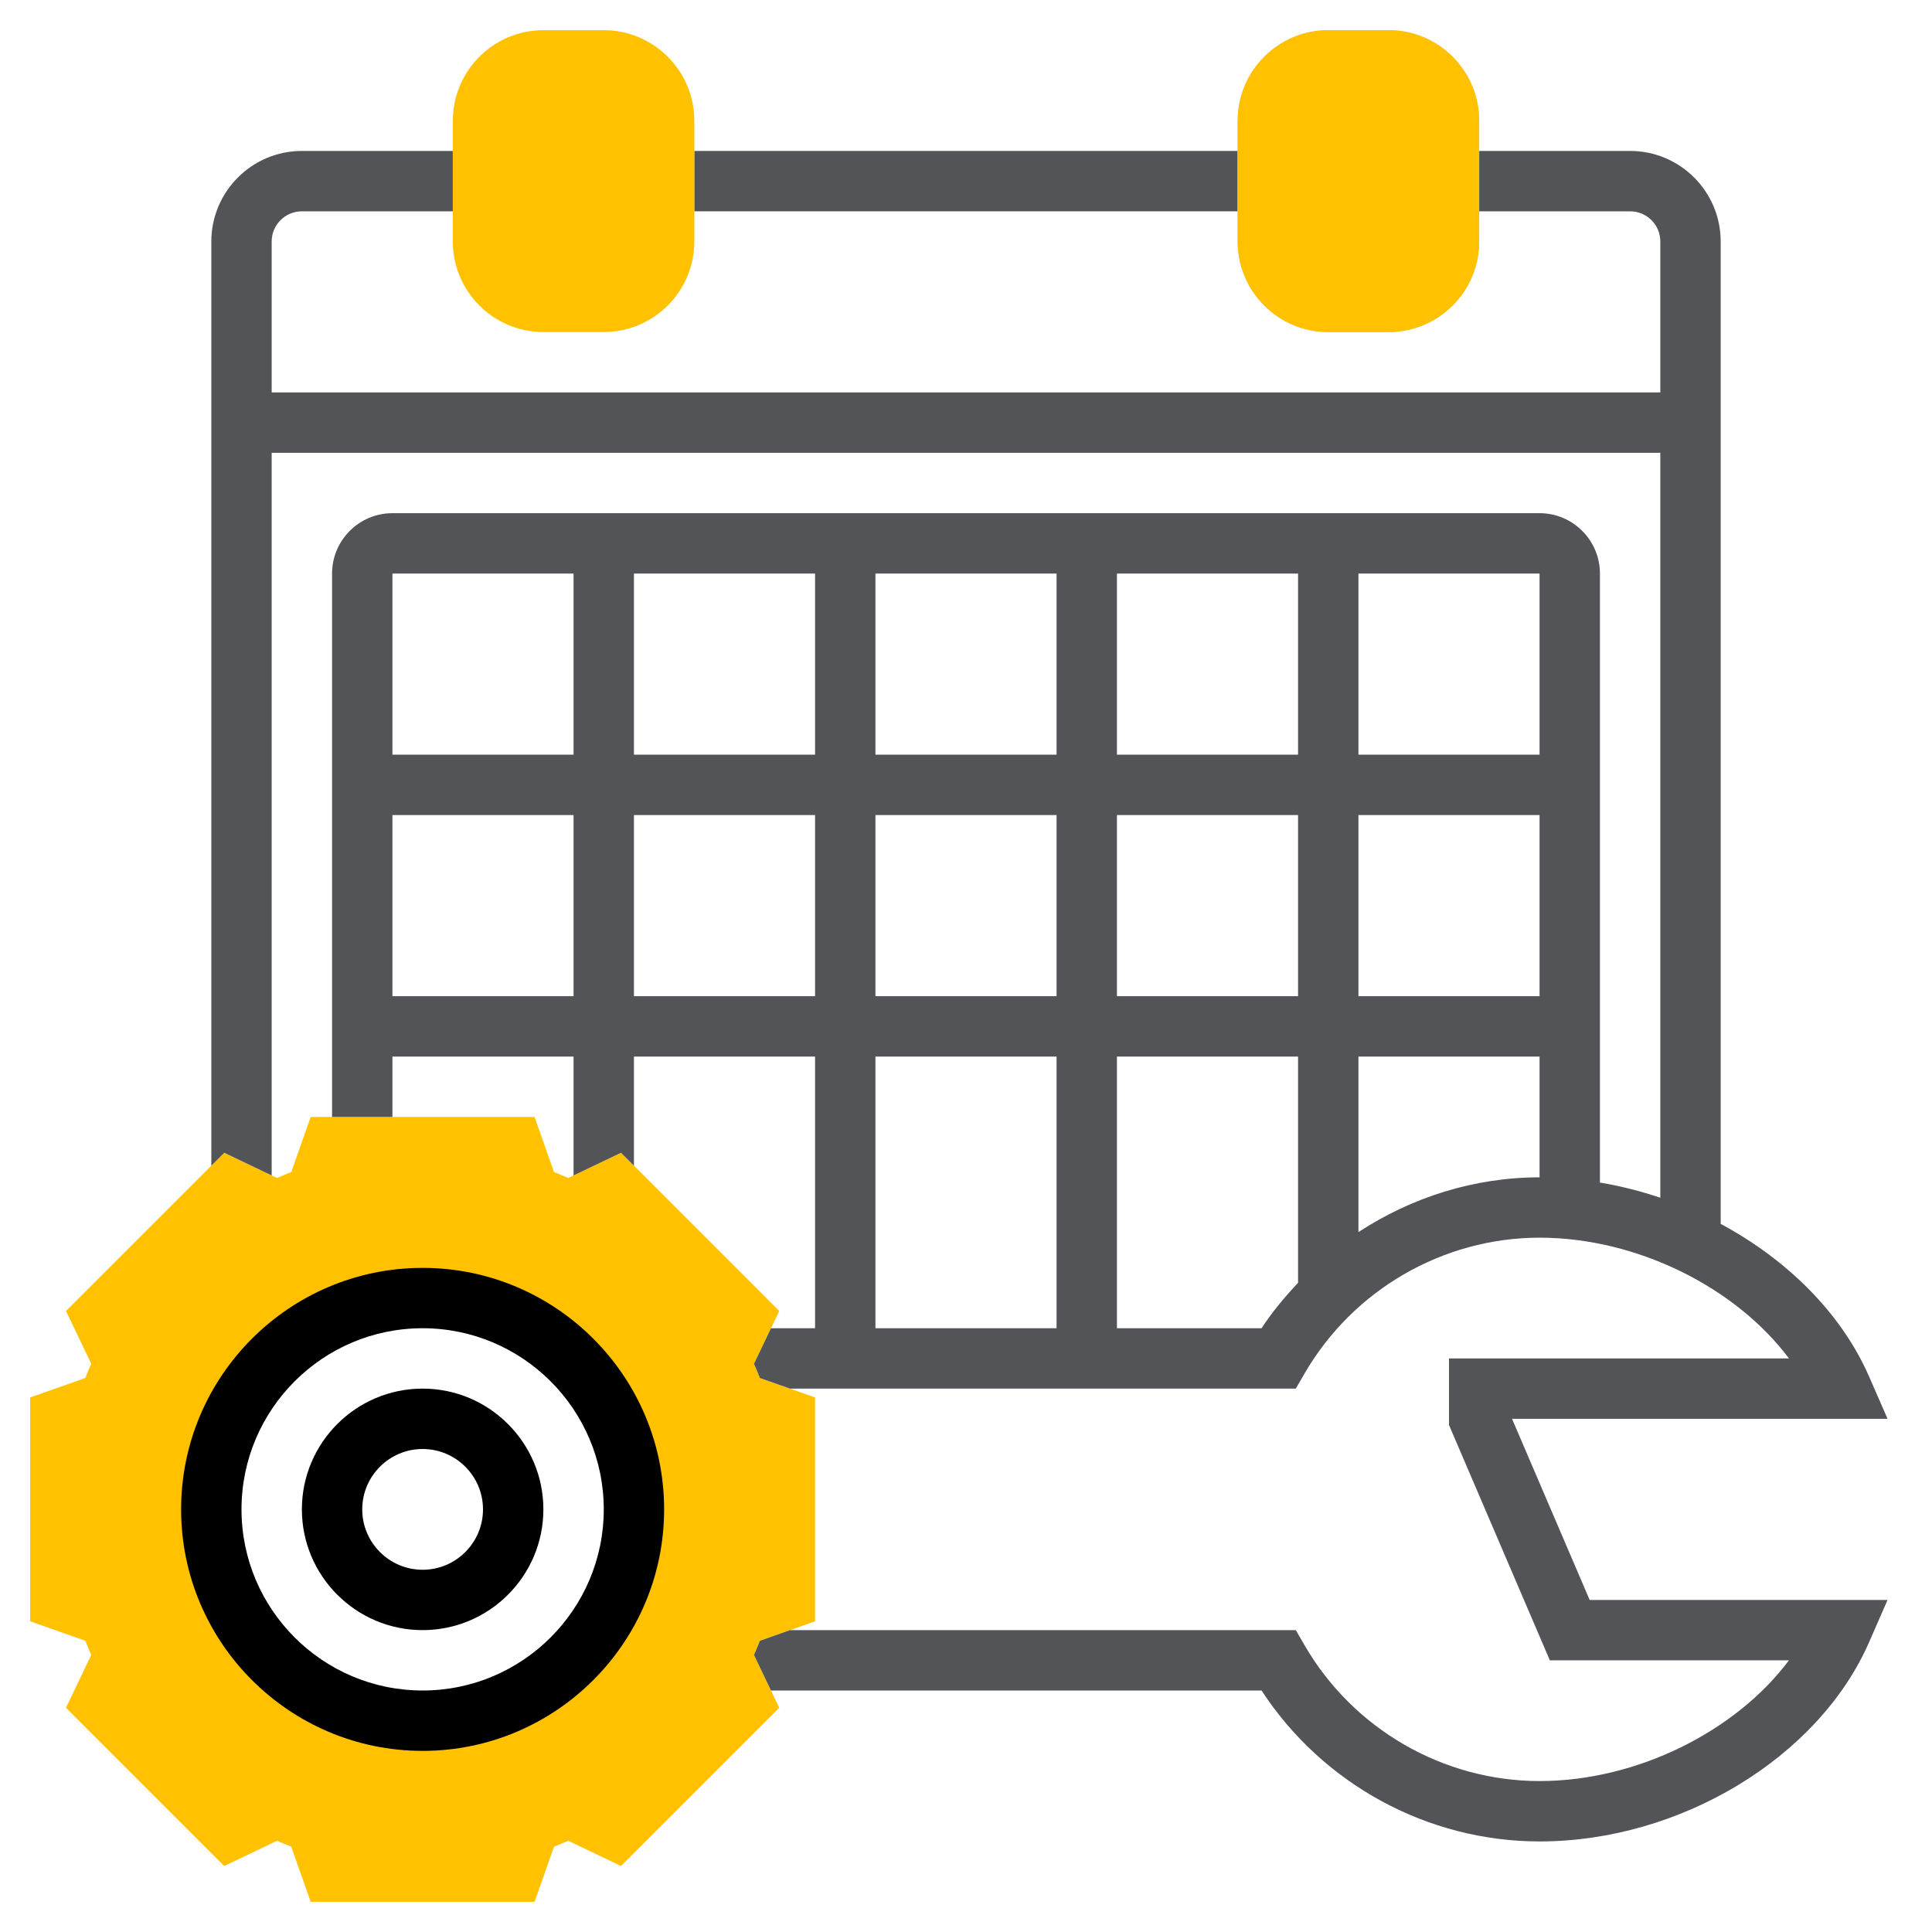 <svg width="71" height="71" viewBox="0 0 71 71" fill="none" xmlns="http://www.w3.org/2000/svg">
<path d="M29.953 59.582V51.355L27.927 50.641C27.859 50.467 27.787 50.292 27.71 50.118L28.637 48.178L22.822 42.363L20.882 43.29C20.709 43.214 20.535 43.14 20.359 43.073L19.645 41.047H11.418L10.703 43.073C10.529 43.141 10.355 43.214 10.181 43.29L8.24 42.363L2.425 48.178L3.353 50.118C3.276 50.291 3.203 50.465 3.135 50.641L1.109 51.355V59.582L3.135 60.297C3.204 60.471 3.276 60.645 3.353 60.819L2.425 62.76L8.24 68.575L10.181 67.647C10.354 67.724 10.528 67.797 10.703 67.865L11.418 69.891H19.645L20.359 67.865C20.533 67.796 20.708 67.724 20.882 67.647L22.822 68.575L28.637 62.76L27.71 60.819C27.787 60.646 27.86 60.472 27.927 60.297L29.953 59.582ZM15.531 63.234C11.242 63.234 7.766 59.758 7.766 55.469C7.766 51.18 11.242 47.703 15.531 47.703C19.82 47.703 23.297 51.18 23.297 55.469C23.297 59.758 19.82 63.234 15.531 63.234Z" fill="#FFC100"/>
<path d="M15.531 51.031C13.084 51.031 11.094 53.022 11.094 55.469C11.094 57.916 13.084 59.906 15.531 59.906C17.979 59.906 19.969 57.916 19.969 55.469C19.969 53.022 17.979 51.031 15.531 51.031ZM15.531 57.688C14.308 57.688 13.312 56.692 13.312 55.469C13.312 54.245 14.308 53.25 15.531 53.25C16.755 53.25 17.75 54.245 17.75 55.469C17.75 56.692 16.755 57.688 15.531 57.688Z" fill="black"/>
<path d="M15.531 46.594C10.638 46.594 6.656 50.575 6.656 55.469C6.656 60.362 10.638 64.344 15.531 64.344C20.425 64.344 24.406 60.362 24.406 55.469C24.406 50.575 20.425 46.594 15.531 46.594ZM15.531 62.125C11.86 62.125 8.875 59.14 8.875 55.469C8.875 51.798 11.86 48.812 15.531 48.812C19.202 48.812 22.188 51.798 22.188 55.469C22.188 59.14 19.202 62.125 15.531 62.125Z" fill="black"/>
<path d="M25.516 5.547H45.484V7.766H25.516V5.547Z" fill="#525457"/>
<path d="M55.566 52.141H69.367L68.688 50.587C67.671 48.261 65.677 46.289 63.234 44.977V8.875C63.234 7.04 61.741 5.547 59.906 5.547H54.359V7.766H59.906C60.519 7.766 61.016 8.263 61.016 8.875V14.422H9.984V8.875C9.984 8.263 10.481 7.766 11.094 7.766H16.641V5.547H11.094C9.259 5.547 7.766 7.04 7.766 8.875V42.839L8.242 42.363L9.984 43.197V16.641H61.016V44.017C60.294 43.773 59.552 43.585 58.797 43.459V21.078C58.797 19.855 57.802 18.859 56.578 18.859H14.422C13.198 18.859 12.203 19.855 12.203 21.078V41.047H14.422V38.828H21.078V43.197L22.821 42.364L23.297 42.839V38.828H29.953V48.812H28.333L27.709 50.119C27.785 50.292 27.859 50.467 27.926 50.642L29.034 51.031H29.953H32.172H38.828H41.047H47.62L47.941 50.478C49.724 47.398 53.035 45.484 56.578 45.484C60.156 45.484 63.79 47.309 65.743 49.922H53.25V52.368L56.956 61.016H65.743C63.79 63.628 60.156 65.453 56.578 65.453C53.035 65.453 49.724 63.539 47.941 60.46L47.62 59.906H29.034L27.926 60.297C27.858 60.471 27.785 60.645 27.709 60.819L28.333 62.125H46.361C48.604 65.563 52.461 67.672 56.578 67.672C61.74 67.672 66.833 64.593 68.688 60.35L69.367 58.797H58.419L55.566 52.141ZM56.578 27.734H49.922V21.078H56.578V27.734ZM41.047 29.953H47.703V36.609H41.047V29.953ZM38.828 36.609H32.172V29.953H38.828V36.609ZM49.922 29.953H56.578V36.609H49.922V29.953ZM47.703 21.078V27.734H41.047V21.078H47.703ZM38.828 21.078V27.734H32.172V21.078H38.828ZM29.953 21.078V27.734H23.297V21.078H29.953ZM21.078 21.078V27.734H14.422V21.078H21.078ZM14.422 36.609V29.953H21.078V36.609H14.422ZM23.297 36.609V29.953H29.953V36.609H23.297ZM32.172 48.812V38.828H38.828V48.812H32.172ZM46.361 48.812H41.047V38.828H47.703V47.142C47.216 47.661 46.756 48.208 46.361 48.812ZM49.922 45.279V38.828H56.578V43.266C54.179 43.266 51.877 44 49.922 45.279Z" fill="#525457"/>
<path d="M51.031 12.203H48.812C46.978 12.203 45.484 10.71 45.484 8.875V4.438C45.484 2.603 46.978 1.109 48.812 1.109H51.031C52.866 1.109 54.359 2.603 54.359 4.438V8.875C54.359 10.71 52.866 12.203 51.031 12.203Z" fill="#F0BC5E"/>
<path d="M22.188 12.203H19.969C18.134 12.203 16.641 10.71 16.641 8.875V4.438C16.641 2.603 18.134 1.109 19.969 1.109H22.188C24.022 1.109 25.516 2.603 25.516 4.438V8.875C25.516 10.71 24.022 12.203 22.188 12.203Z" fill="#FFC100"/>
<path d="M51.031 12.203H48.812C46.978 12.203 45.484 10.71 45.484 8.875V4.438C45.484 2.603 46.978 1.109 48.812 1.109H51.031C52.866 1.109 54.359 2.603 54.359 4.438V8.875C54.359 10.71 52.866 12.203 51.031 12.203Z" fill="#FFC100"/>
</svg>
